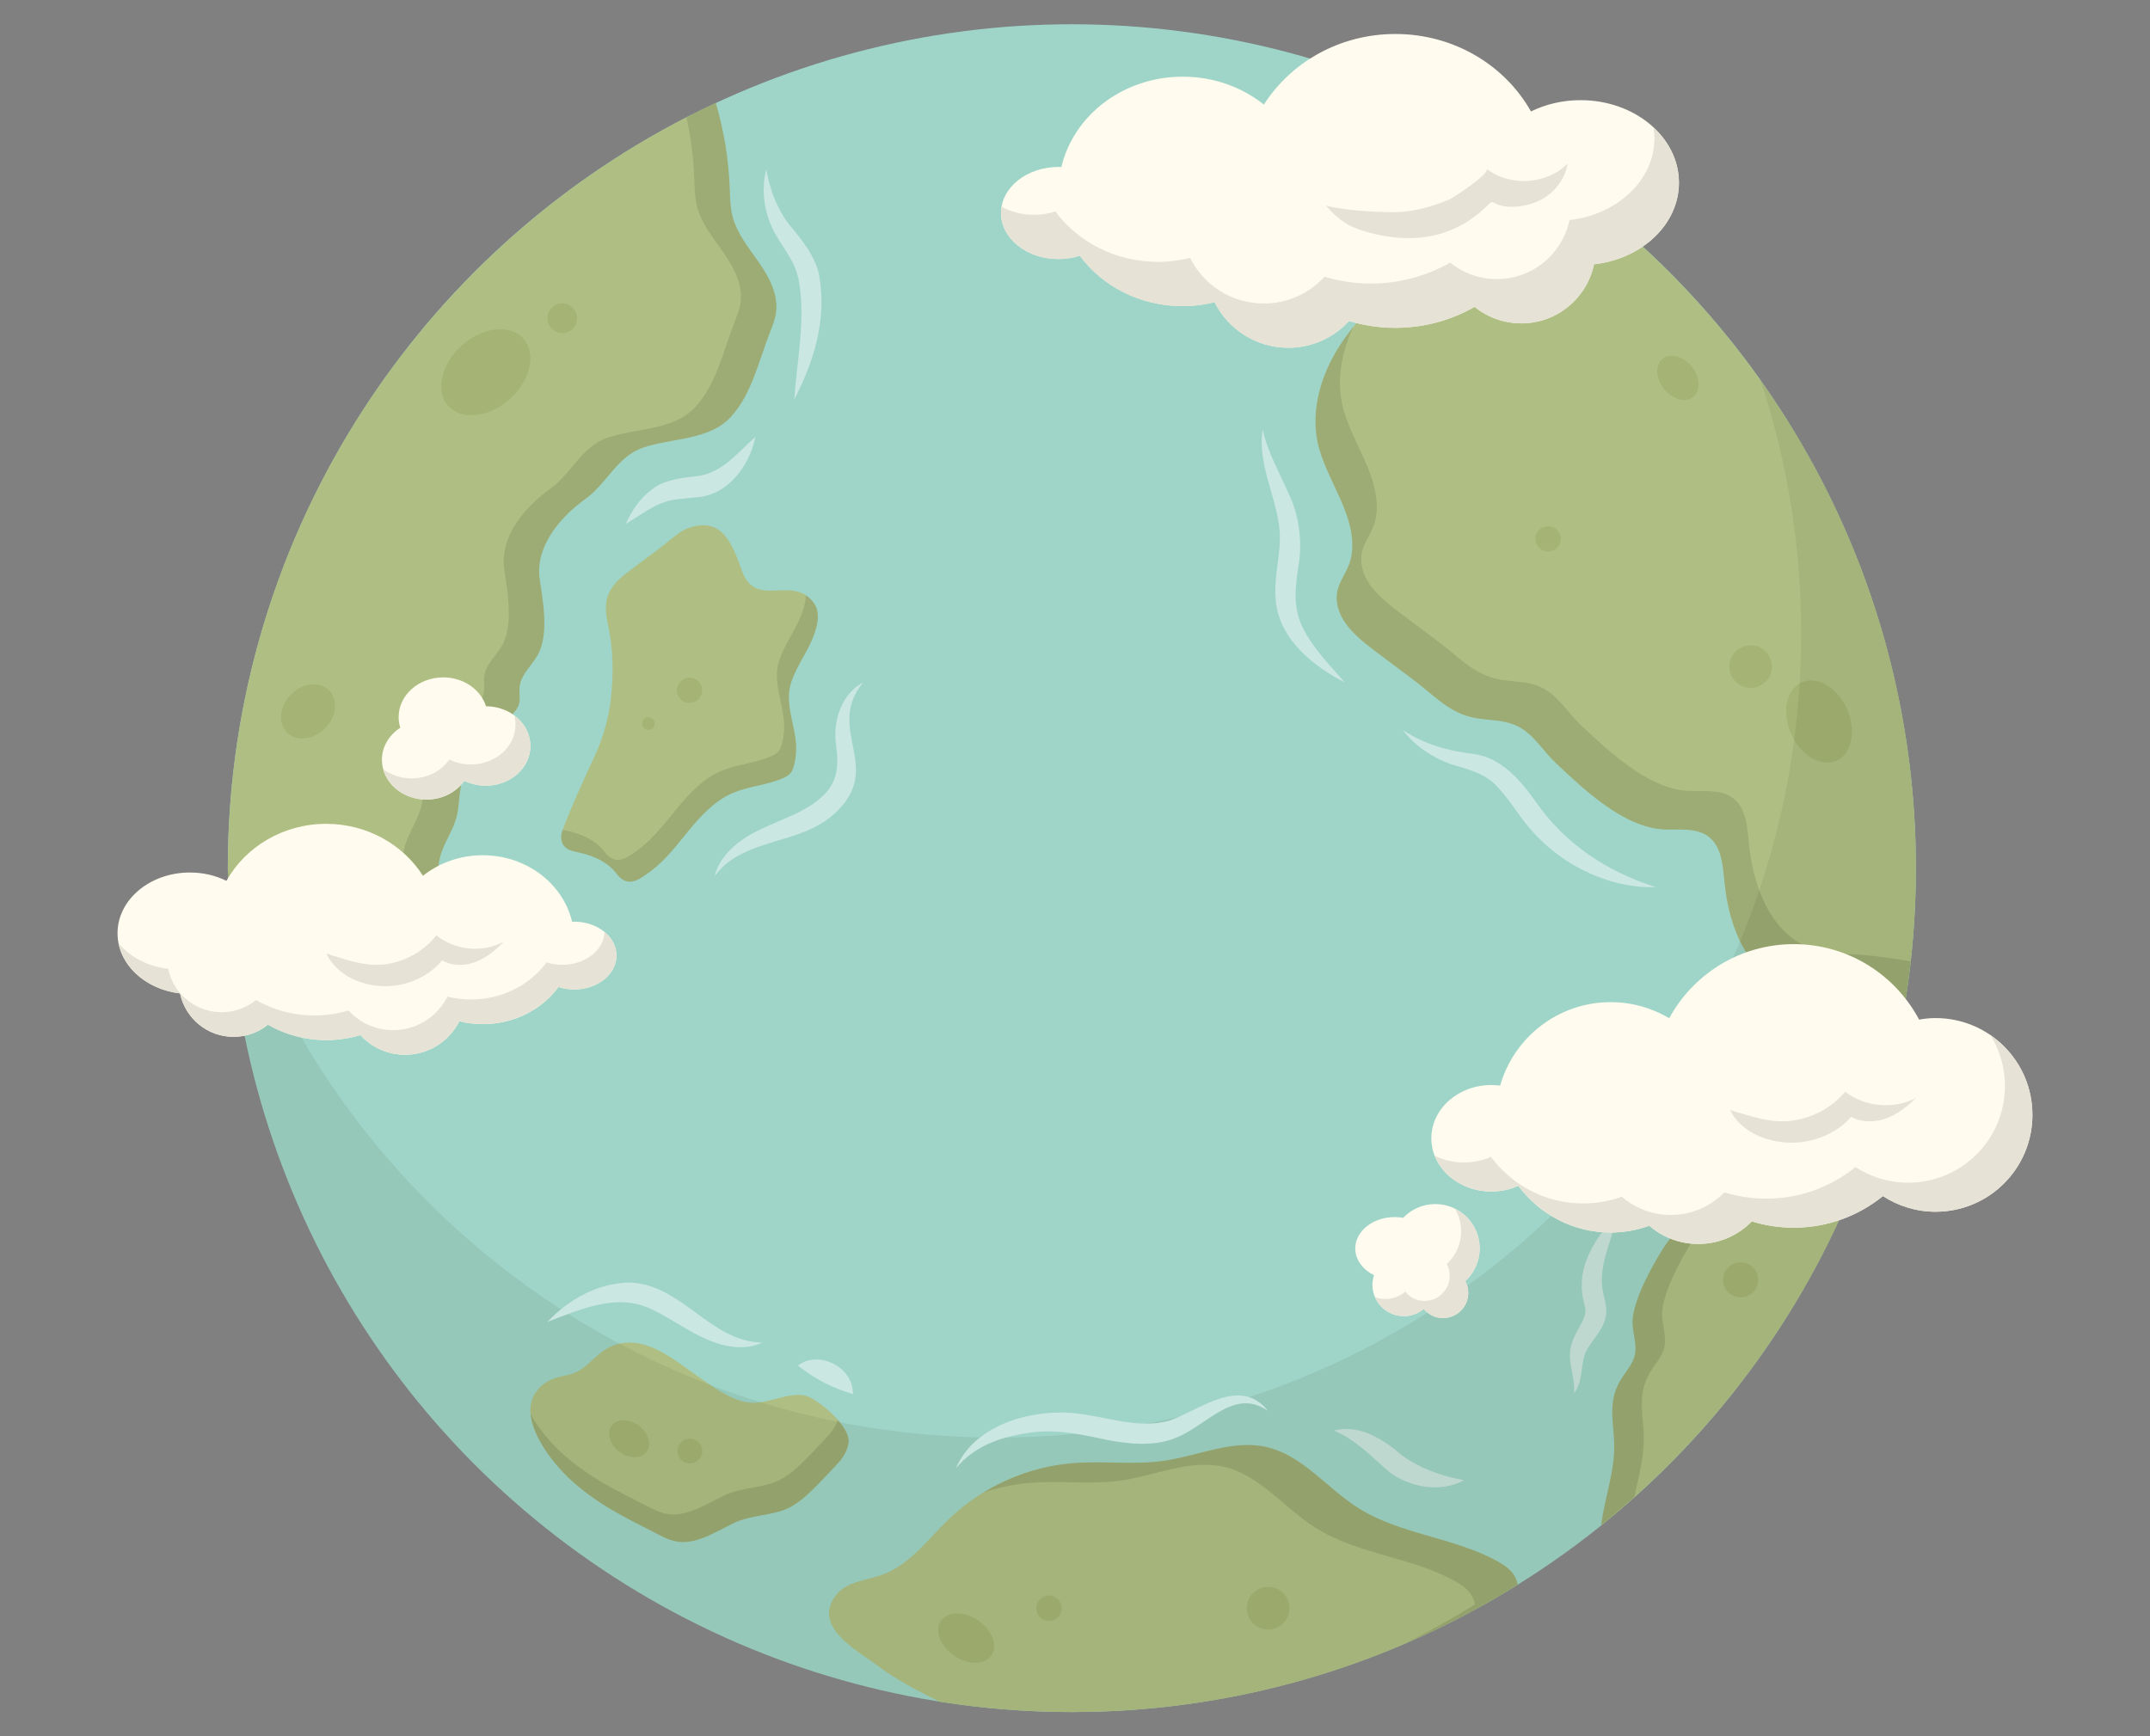 <?xml version="1.0" encoding="utf-8"?>
<!-- Generator: Adobe Illustrator 26.1.0, SVG Export Plug-In . SVG Version: 6.00 Build 0)  -->
<svg version="1.1" id="圖層_1" xmlns="http://www.w3.org/2000/svg" xmlns:xlink="http://www.w3.org/1999/xlink" x="0px" y="0px"
	 viewBox="0 0 464.26 375" style="enable-background:new 0 0 464.26 375;" xml:space="preserve">
<rect x="0" y="0" width="464.26" height="375" fill="#808080" stroke="none"/>
<style type="text/css">
	.st0{fill:#9FD5C9;}
	.st1{fill:#AFBF84;}
	.st2{opacity:0.23;fill:#5F6A3D;}
	.st3{fill:#CBE7E1;}
	.st4{fill:#A5B375;}
	.st5{opacity:0.09;fill:#3D4420;}
	.st6{fill:#FFFBEE;}
	.st7{fill:#E6E2D5;}
	.st8{fill:#EACDBB;}
	.st9{fill:#EDD9D1;}
	.st10{fill:#D6B8A8;}
	.st11{fill:#CFB2A5;}
	.st12{fill:#DBC5BE;}
	.st13{fill:#B0968C;}
	.st14{opacity:0.13;fill:#492A21;}
	.st15{fill:#F1B390;}
	.st16{fill:#E9987B;}
	.st17{fill:#DD8C74;}
	.st18{opacity:0.27;fill:#A8644F;}
	.st19{opacity:0.28;fill:#B17461;}
	.st20{fill:#FDECDC;}
	.st21{fill:#EBD6C4;}
	.st22{fill:#E7977A;}
	.st23{fill:#D8866C;}
	.st24{fill:#E9CA84;}
	.st25{fill:#DBA76C;}
	.st26{fill:#DBB76E;}
	.st27{fill:#CB8F54;}
	.st28{fill:#CB725A;}
	.st29{fill:#B85F4A;}
	.st30{fill:#F5DAAA;}
	.st31{fill:#F2A890;}
	.st32{opacity:0.19;fill:#CB8F54;}
	.st33{fill:#E5BF9C;}
	.st34{fill:#CC9F76;}
	.st35{fill:#DFA68F;}
	.st36{fill:#BC885D;}
	.st37{opacity:0.16;fill:#582A14;}
	.st38{fill:#E2B890;}
	.st39{fill:#F5DBC5;}
	.st40{fill:#DFAF87;}
	.st41{opacity:0.29;fill:#582A14;}
</style>
<g>
	<circle class="st0" cx="231.45" cy="187.5" r="182.26"/>
	<path class="st1" d="M64.01,198.45c7.02,3.24,11.97,8.04,20.43,6.11c7.9-1.81,9.46-10.86,10.25-17.67
		c0.58-5.02,3.88-7.56,4.31-12.82c0.42-5.22,1.44-10.7,4.91-14.61c2.13-2.4,7.95-4.54,8.28-8.03c0.1-1.08-0.11-2.18,0.03-3.26
		c0.36-2.65,2.72-4.51,3.98-6.87c2.32-4.35,1.07-11.36,0.35-16.09c-1.06-6.97,4.16-13.37,9.89-17.47c4.5-3.23,6.82-9.09,12.29-11.02
		c6.13-2.16,14.36-1.56,19.04-6.63c4.62-5,6.1-12.31,8.52-18.4c0.54-1.36,1.09-2.74,1.28-4.2c0.52-3.86-1.47-7.6-3.69-10.8
		c-2.22-3.2-4.81-6.31-5.74-10.09c-0.42-1.72-0.48-3.5-0.54-5.27c-0.24-7.11-1.24-12.81-3.03-19.11
		c-62.23,29-105.37,92.1-105.37,165.28c0,1.33,0.02,2.66,0.05,3.99c0.02,0.02,0.04,0.05,0.06,0.07
		C53.69,195.9,58.62,195.96,64.01,198.45z"/>
	<path class="st1" d="M332.45,35.78c-9.64,7.36-19.06,15.01-28.22,22.97c-5.5,4.78-10.98,9.75-14.93,15.88
		c-3.95,6.13-6.26,13.63-4.81,20.78c1.65,8.18,8.99,16.29,7.26,25.01c-0.66,3.32-3.26,5.44-3.11,8.95
		c0.21,5.16,5.05,8.81,8.78,11.62c2.67,2.01,5.34,4.02,8.02,6.02c4.31,3.24,7.56,7.07,13.15,8.07c2.93,0.53,6.04,0.37,8.76,1.6
		c3.73,1.69,5.69,5.37,8.55,8.07c5.97,5.64,14.7,13.95,23.28,14.38c3.36,0.17,7.09-0.46,9.77,1.58c2.82,2.15,3.06,6.2,3.41,9.72
		c1.17,11.96,6.8,24.02,20.19,23.95c6.18-0.03,12.53,1.29,18.84,2.21c1.52-9.47,2.32-19.18,2.32-29.08
		C413.71,124.2,381.44,68.45,332.45,35.78z"/>
	<path class="st1" d="M158.5,171.15c3.39-1.39,7.19-1.61,10.55-3.08c0.59-0.26,1.18-0.56,1.6-1.04c0.47-0.54,0.69-1.26,0.86-1.96
		c1.4-5.75-1.28-9.65-1.16-14.9c0.09-3.93,3.1-7.87,4.62-11.16c1.32-2.86,2.57-6.45,0.65-8.94c-4.61-5.99-12.41,1.52-15.4-6.77
		c-2.11-5.86-4.31-12.03-11.89-9.13c-1.18,0.45-2.17,1.26-3.15,2.06c-3.38,2.78-7.02,5.27-10.29,7.85
		c-4.14,3.27-4.61,6.2-3.61,10.82c1.14,5.27,1.24,10.44,0.63,15.9c-0.47,4.25-1.63,8.42-3.42,12.3c-2.47,5.36-5.02,10.85-7.04,16.24
		c-0.44,1.18-0.37,2.64,0.51,3.54c0.75,0.77,1.87,0.97,2.92,1.2c3.12,0.68,6.28,2,8.21,4.55c2.39,3.15,4.64,1.59,7.45-0.51
		c3.26-2.44,5.73-5.77,8.32-8.92c2.6-3.14,5.48-6.22,9.21-7.88C158.21,171.27,158.36,171.21,158.5,171.15z"/>
	<path class="st2" d="M175.61,130.07c-0.5-0.65-1.04-1.13-1.6-1.5c-0.03,1.9-0.82,3.95-1.63,5.73c-1.52,3.29-4.52,7.22-4.62,11.16
		c-0.12,5.25,2.56,9.15,1.16,14.9c-0.17,0.7-0.39,1.42-0.86,1.96c-0.42,0.48-1.01,0.79-1.6,1.04c-3.36,1.46-7.16,1.69-10.55,3.08
		c-0.14,0.06-0.29,0.12-0.43,0.18c-3.73,1.66-6.61,4.74-9.21,7.88c-2.6,3.14-5.06,6.47-8.32,8.92c-2.81,2.1-5.06,3.65-7.45,0.51
		c-1.93-2.55-5.09-3.87-8.21-4.55c-0.26-0.06-0.52-0.11-0.78-0.17c-0.02,0.05-0.04,0.1-0.06,0.15c-0.44,1.18-0.37,2.64,0.51,3.54
		c0.75,0.77,1.87,0.97,2.92,1.2c3.12,0.68,6.28,2,8.21,4.55c2.39,3.15,4.64,1.59,7.45-0.51c3.26-2.44,5.73-5.77,8.32-8.92
		c2.6-3.14,5.48-6.22,9.21-7.88c0.14-0.06,0.28-0.12,0.43-0.18c3.39-1.39,7.19-1.61,10.55-3.08c0.59-0.26,1.18-0.56,1.6-1.04
		c0.47-0.54,0.69-1.26,0.86-1.96c1.4-5.75-1.28-9.65-1.16-14.9c0.09-3.93,3.1-7.87,4.62-11.16
		C176.28,136.15,177.53,132.57,175.61,130.07z"/>
	<path class="st1" d="M173.82,301.4c-0.06-0.01-0.12-0.02-0.17-0.03c-4.25-0.66-8.35,2.32-12.7,1.43c-3.42-0.7-6.55-2.96-9.6-5.07
		c-5.92-4.09-12.22-9.85-19.16-7.03c-3.81,1.55-5.44,5.41-9.53,6.25c-1.82,0.37-3.69,0.76-5.3,2c-7.31,5.61,1.39,16.4,5.38,20.19
		c6,5.7,12.52,8.72,19.3,12.2c1.14,0.59,2.3,1.18,3.5,1.47c4.4,1.08,8.72-1.86,12.95-3.88c3.69-1.76,7.75-1.53,11.33-3.04
		c3.75-1.58,7.28-5.91,10.41-9.1c1.36-1.39,2.79-3.08,3.01-5.39C183.58,307.86,176.2,301.83,173.82,301.4z"/>
	<path class="st1" d="M323.31,337.18c-9.45-5.2-21.04-5.75-30.13-11.55c-6.72-4.29-11.98-11.36-19.75-13.11
		c-7.27-1.64-14.59,1.87-21.97,2.96c-6.57,0.97-13.28-0.01-19.9,0.54c-9.82,0.81-19.33,5.07-26.47,11.88
		c-4.62,4.4-8.54,10.01-14.53,12.19c-3.49,1.27-7.75,1.46-10.02,4.4c-5.24,6.79,4.31,11.82,9.19,15.42
		c0.71,0.53,1.43,1.04,2.17,1.53c3.47,2.33,7.26,4.18,11.01,6.1c9.3,1.46,18.83,2.23,28.54,2.23c35.35,0,68.34-10.07,96.28-27.49
		c-0.14-0.78-0.44-1.55-0.93-2.27C325.94,338.76,324.63,337.91,323.31,337.18z"/>
	<path class="st2" d="M242.23,319.74c7.37-1.09,14.7-4.59,21.97-2.96c7.78,1.75,13.03,8.82,19.75,13.11
		c9.1,5.8,20.68,6.34,30.13,11.55c1.32,0.73,2.63,1.58,3.49,2.82c0.5,0.72,0.79,1.48,0.93,2.27c-4.94,3.08-10.04,5.92-15.28,8.52
		c8.52-3.66,16.72-7.92,24.52-12.78c-0.14-0.78-0.44-1.55-0.93-2.27c-0.86-1.24-2.17-2.09-3.49-2.82
		c-9.45-5.2-21.04-5.75-30.13-11.55c-6.72-4.29-11.98-11.36-19.75-13.11c-7.27-1.64-14.59,1.87-21.97,2.96
		c-6.57,0.97-13.28-0.01-19.9,0.54c-6.75,0.55-13.32,2.77-19.11,6.29c3.2-1.05,6.52-1.76,9.87-2.03
		C228.95,319.73,235.66,320.7,242.23,319.74z"/>
	<path class="st1" d="M375.74,255.79c-5.86,3.15-12.82,7.96-16.48,13.67c-2.45,3.81-6.59,11.29-6.72,15.89
		c-0.07,2.44,1.01,4.88,0.49,7.27c-0.41,1.88-1.76,3.4-2.81,5.01c-2.12,3.27-2.2,6.25-1.98,9.4c0.11,1.62,0.3,3.29,0.34,5.07
		c0.11,5.78-2.12,11.52-2.82,17.36c25.23-20.33,44.92-47.25,56.47-78.14C393.38,249.07,383.81,251.46,375.74,255.79z"/>
	<path class="st2" d="M163.88,56.69c-2.22-3.2-4.81-6.31-5.74-10.09c-0.42-1.72-0.48-3.5-0.54-5.27
		c-0.24-7.11-1.24-12.81-3.03-19.11c-2.14,1-4.25,2.04-6.34,3.12c0.96,4.38,1.54,8.75,1.71,13.85c0.06,1.77,0.12,3.55,0.54,5.27
		c0.93,3.78,3.52,6.89,5.74,10.09c2.22,3.2,4.21,6.94,3.69,10.8c-0.2,1.45-0.74,2.83-1.28,4.2c-2.42,6.09-3.91,13.41-8.52,18.4
		c-4.68,5.07-12.91,4.47-19.04,6.63c-5.47,1.93-7.79,7.8-12.29,11.02c-5.73,4.1-10.94,10.5-9.89,17.47
		c0.72,4.73,1.97,11.75-0.35,16.09c-1.26,2.36-3.62,4.22-3.98,6.87c-0.15,1.08,0.07,2.17-0.03,3.26c-0.33,3.49-6.15,5.63-8.28,8.03
		c-3.47,3.92-4.49,9.4-4.91,14.61c-0.43,5.26-3.72,7.8-4.31,12.82c-0.79,6.81-2.35,15.86-10.25,17.67
		c-1.57,0.36-3.02,0.49-4.39,0.43c3.57,1.73,7.24,2.81,12.05,1.71c7.9-1.81,9.46-10.86,10.25-17.67c0.58-5.02,3.88-7.56,4.31-12.82
		c0.42-5.22,1.44-10.7,4.91-14.61c2.13-2.4,7.95-4.54,8.28-8.03c0.1-1.08-0.11-2.18,0.03-3.26c0.36-2.65,2.72-4.51,3.98-6.87
		c2.32-4.35,1.07-11.36,0.35-16.09c-1.06-6.97,4.16-13.37,9.89-17.47c4.5-3.23,6.82-9.09,12.29-11.02
		c6.13-2.16,14.36-1.56,19.04-6.63c4.62-5,6.1-12.31,8.52-18.4c0.54-1.36,1.09-2.74,1.28-4.2C168.1,63.62,166.11,59.89,163.88,56.69
		z"/>
	<path class="st2" d="M377.65,182.11c-0.34-3.53-0.59-7.57-3.41-9.72c-2.67-2.04-6.41-1.41-9.77-1.58
		c-8.58-0.43-17.3-8.74-23.28-14.38c-2.86-2.7-4.83-6.38-8.55-8.07c-2.71-1.23-5.83-1.07-8.76-1.6c-5.59-1.01-8.84-4.83-13.15-8.07
		c-2.67-2.01-5.34-4.02-8.02-6.02c-3.74-2.81-8.57-6.45-8.78-11.62c-0.14-3.51,2.45-5.63,3.11-8.95c1.73-8.72-5.61-16.83-7.26-25.01
		c-1.12-5.54,0.02-11.29,2.43-16.45c-1.03,1.28-2.01,2.6-2.9,3.98c-3.95,6.13-6.26,13.63-4.81,20.78
		c1.65,8.18,8.99,16.29,7.26,25.01c-0.66,3.32-3.26,5.44-3.11,8.95c0.21,5.16,5.05,8.81,8.78,11.62c2.67,2.01,5.34,4.02,8.02,6.02
		c4.31,3.24,7.56,7.07,13.15,8.07c2.93,0.53,6.04,0.37,8.76,1.6c3.73,1.69,5.69,5.37,8.55,8.07c5.97,5.64,14.7,13.95,23.28,14.38
		c3.36,0.17,7.09-0.46,9.77,1.58c2.82,2.15,3.06,6.2,3.41,9.72c1.17,11.96,6.8,24.02,20.19,23.95c6.18-0.03,12.53,1.29,18.84,2.21
		c0.47-2.96,0.85-5.95,1.18-8.95c-4.95-0.79-9.9-1.6-14.73-1.57C384.45,206.13,378.81,194.07,377.65,182.11z"/>
	<path class="st2" d="M180.9,306.64c-0.51,1.72-1.65,3.07-2.77,4.2c-3.13,3.19-6.66,7.52-10.41,9.1c-3.57,1.51-7.64,1.28-11.33,3.04
		c-4.23,2.01-8.54,4.96-12.95,3.88c-1.2-0.3-2.35-0.89-3.5-1.47c-6.79-3.48-13.31-6.5-19.3-12.2c-1.7-1.62-4.25-4.5-6.06-7.72
		c0.52,5.24,5.43,11.09,8.16,13.68c6,5.7,12.52,8.72,19.3,12.2c1.14,0.59,2.3,1.18,3.5,1.47c4.4,1.08,8.72-1.86,12.95-3.88
		c3.69-1.76,7.75-1.53,11.33-3.04c3.75-1.58,7.28-5.91,10.41-9.1c1.36-1.39,2.79-3.08,3.01-5.39
		C183.37,310.04,182.34,308.29,180.9,306.64z"/>
	<path class="st2" d="M354.61,305.33c-0.22-3.15-0.13-6.12,1.98-9.4c1.05-1.62,2.4-3.13,2.81-5.01c0.52-2.38-0.56-4.83-0.49-7.27
		c0.14-4.6,4.27-12.08,6.72-15.89c3.67-5.71,10.62-10.52,16.48-13.67c2.21-1.19,4.55-2.23,6.94-3.07
		c-4.64,0.83-9.18,2.54-13.33,4.77c-5.86,3.15-12.82,7.96-16.48,13.67c-2.45,3.81-6.59,11.29-6.72,15.89
		c-0.07,2.44,1.01,4.88,0.49,7.27c-0.41,1.88-1.76,3.4-2.81,5.01c-2.12,3.27-2.2,6.25-1.98,9.4c0.11,1.62,0.3,3.29,0.34,5.07
		c0.11,5.78-2.12,11.52-2.82,17.36c2.44-1.97,4.81-4.01,7.15-6.1c0.92-4.34,2.14-8.64,2.06-12.96
		C354.92,308.62,354.72,306.95,354.61,305.33z"/>
	<path class="st3" d="M165.47,36.58c0.75,4.39,2.31,8.34,4.68,11.6c2.67,3.23,6.23,7.35,6.83,11.9c1.49,9.29-1.3,18.17-5.48,26.21
		c0.6-8.4,2.44-17.19,1.05-25.33c-0.68-4.39-3.25-6.99-5.43-10.95C164.98,45.8,164.31,40.92,165.47,36.58L165.47,36.58z"/>
	<path class="st3" d="M163.12,94.36c-1.21,6.14-5.93,12.61-12.69,13.04c-2.91,0.37-5.27,0.25-7.87,1.39c-2.41,1-4.76,2.79-7.43,4.34
		c1.27-2.78,2.94-5.4,5.62-7.41c2.47-1.98,6.17-2.49,9.08-2.81C155.69,102.49,158.87,98.13,163.12,94.36L163.12,94.36z"/>
	<path class="st3" d="M272.67,92.75c1.05,5.02,3.57,9.15,5.6,13.89c2.29,4.62,3.02,10.68,2.09,15.68c-0.7,4.82-1.2,9.07,1.06,13.45
		c2.06,4.14,5.62,7.77,8.96,11.62c-6.72-3.45-14.17-9.3-14.89-17.69c-0.53-5.19,1.19-10.07,0.83-14.95
		C275.79,107.51,271.42,100.24,272.67,92.75L272.67,92.75z"/>
	<path class="st3" d="M302.9,157.65c4.76,3.16,9.56,4.46,15.21,5.18c6.08,0.67,10.6,6.12,13.76,10.69
		c3.07,4.33,6.78,7.97,11.12,11.03c4.35,3.02,9.22,5.36,14.55,7.05c-5.61,0.18-11.31-1.33-16.39-4.03
		c-5.1-2.65-9.62-6.69-12.93-11.36c-1.65-2.26-3.14-4.46-4.86-6.24c-2.59-2.99-6.37-3.77-10.09-4.94
		C309.23,163.59,305.46,161.04,302.9,157.65L302.9,157.65z"/>
	<path class="st3" d="M186.34,147.4c-8.31,10.33,4.86,18.35-6.18,28.36c-5.82,5.29-13.9,5.36-20.46,8.9
		c-2.06,1.08-3.91,2.55-5.37,4.57c0.54-2.46,2.16-4.66,4.08-6.38c5.27-4.81,13.91-6.06,18.73-10.47c3.67-3.09,4.03-6.63,3.41-11.39
		C179.74,155.94,181.66,149.89,186.34,147.4L186.34,147.4z"/>
	<path class="st3" d="M288.06,308.97c5.44-1.48,10.8,1.99,14.71,5.38c3.98,2.87,8.34,4.38,13.36,5.35
		c-4.99,2.71-11.48,1.62-16.02-1.69C296.03,314.56,293.17,311.2,288.06,308.97L288.06,308.97z"/>
	<path class="st3" d="M349.18,261.91c-0.74,5.65-4.07,10.83-3.12,16.68c0.27,1.77,1.1,3.59,0.69,5.7c-0.49,2.84-2.88,5.07-4.03,7.17
		c-1.57,2.58-0.7,6.91-2.86,9.49c0.41-3.67-1.73-7.15-0.44-10.82c0.77-2.64,2.47-4.28,2.92-6.56c0.13-1.34-0.61-2.85-0.71-4.45
		C340.9,272.28,345.18,266.86,349.18,261.91L349.18,261.91z"/>
	<circle class="st4" cx="121.41" cy="68.74" r="3.21"/>
	<circle class="st4" cx="148.89" cy="149.09" r="2.74"/>
	<circle class="st4" cx="334.29" cy="116.38" r="2.74"/>
	<circle class="st4" cx="226.51" cy="347.33" r="2.74"/>
	<circle class="st4" cx="140.01" cy="156.28" r="1.37"/>
	<circle class="st4" cx="148.96" cy="313.39" r="2.67"/>
	
		<ellipse transform="matrix(0.707 -0.707 0.707 0.707 -89.163 92.055)" class="st4" cx="66.54" cy="153.66" rx="6.43" ry="5.19"/>
	
		<ellipse transform="matrix(0.745 -0.667 0.667 0.745 -26.847 90.503)" class="st4" cx="104.9" cy="80.35" rx="10.89" ry="7.77"/>
	
		<ellipse transform="matrix(0.914 -0.406 0.406 0.914 -29.374 172.991)" class="st4" cx="392.74" cy="155.68" rx="6.6" ry="9.25"/>
	<circle class="st4" cx="378.03" cy="143.97" r="4.6"/>
	
		<ellipse transform="matrix(0.601 -0.8 0.8 0.601 -194.2 232.57)" class="st4" cx="135.66" cy="310.64" rx="3.51" ry="4.69"/>
	<circle class="st4" cx="273.83" cy="347.33" r="4.6"/>
	
		<ellipse transform="matrix(0.565 -0.825 0.825 0.565 -201.217 325.993)" class="st4" cx="208.66" cy="353.89" rx="4.6" ry="6.59"/>
	<circle class="st4" cx="375.86" cy="276.42" r="3.78"/>
	
		<ellipse transform="matrix(0.779 -0.626 0.626 0.779 28.867 245.048)" class="st4" cx="362.54" cy="81.52" rx="3.87" ry="5.28"/>
	<path class="st5" d="M380.14,82.08c5.71,17.2,8.8,35.59,8.8,54.71c0,95.92-77.76,173.69-173.69,173.69
		C137.1,310.47,71,258.84,49.2,187.83c0.18,100.51,81.7,181.93,182.25,181.93c100.66,0,182.26-81.6,182.26-182.26
		C413.71,148.22,401.28,111.84,380.14,82.08z"/>
	<path class="st6" d="M362.54,39.46c0-9.85-9.51-17.83-21.25-17.83c-3.91,0-7.55,0.9-10.7,2.44c-5.6-9.96-16.61-16.73-29.28-16.73
		c-12.03,0-22.56,6.11-28.39,15.25c-4.7-3.75-10.81-6.03-17.51-6.03c-12.87,0-23.61,8.36-26.22,19.52
		c-0.21-0.01-0.41-0.02-0.62-0.02c-6.85,0-12.41,4.45-12.41,9.94c0,5.49,5.56,9.94,12.41,9.94c1.63,0,3.18-0.26,4.61-0.72
		c4.83,6.57,12.98,10.89,22.23,10.89c2.37,0,4.66-0.31,6.86-0.85c2.93,5.83,8.95,9.84,15.92,9.84c5.19,0,9.85-2.23,13.11-5.78
		c3.16,0.95,6.52,1.47,10.01,1.47c6.26,0,12.11-1.66,17.11-4.53c2.75,2.23,6.26,3.57,10.08,3.57c7.73,0,14.18-5.47,15.7-12.75
		C354.56,55.91,362.54,48.48,362.54,39.46z"/>
	<path class="st6" d="M25.38,201.56c0-7.25,7-13.12,15.64-13.12c2.87,0,5.56,0.66,7.87,1.8c4.12-7.33,12.23-12.31,21.55-12.31
		c8.85,0,16.6,4.49,20.9,11.22c3.46-2.76,7.96-4.44,12.89-4.44c9.47,0,17.38,6.16,19.3,14.37c0.15-0.01,0.3-0.02,0.46-0.02
		c5.04,0,9.13,3.28,9.13,7.32c0,4.04-4.09,7.32-9.13,7.32c-1.2,0-2.34-0.19-3.39-0.53c-3.55,4.84-9.55,8.02-16.36,8.02
		c-1.75,0-3.43-0.23-5.05-0.62c-2.16,4.29-6.59,7.24-11.72,7.24c-3.82,0-7.25-1.64-9.65-4.25c-2.33,0.7-4.8,1.08-7.37,1.08
		c-4.61,0-8.91-1.22-12.59-3.33c-2.03,1.64-4.61,2.63-7.42,2.63c-5.69,0-10.44-4.03-11.56-9.38
		C31.26,213.66,25.38,208.19,25.38,201.56z"/>
	<path class="st6" d="M319.51,269.64c0-5.3-4.29-9.59-9.59-9.59c-2.73,0-5.18,1.14-6.93,2.97c-0.59-0.1-1.19-0.16-1.82-0.16
		c-4.71,0-8.52,3.04-8.52,6.78c0,2.44,1.62,4.57,4.05,5.76c-0.38,1.17-0.46,2.44-0.14,3.72c0.91,3.63,4.59,5.84,8.23,4.93
		c1.01-0.25,1.9-0.74,2.65-1.36c1,1.2,2.48,1.98,4.16,1.98c3.01,0,5.45-2.44,5.45-5.45c0-0.92-0.25-1.77-0.65-2.53
		C318.31,274.95,319.51,272.44,319.51,269.64z"/>
	<path class="st6" d="M104.95,152.53c-1.15-3.6-4.85-6.23-9.25-6.23c-5.31,0-9.62,3.84-9.62,8.58c0,0.79,0.13,1.56,0.36,2.29
		c-2.4,1.56-3.97,4.08-3.97,6.94c0,4.74,4.31,8.58,9.62,8.58c3.45,0,6.47-1.63,8.17-4.07c1.38,0.68,2.96,1.07,4.65,1.07
		c5.31,0,9.62-3.84,9.62-8.58C114.53,156.39,110.24,152.55,104.95,152.53z"/>
	<path class="st7" d="M111.02,154.49c0.18,0.66,0.29,1.34,0.29,2.04c0,4.74-4.31,8.58-9.62,8.58c-1.69,0-3.27-0.39-4.65-1.07
		c-1.7,2.44-4.72,4.07-8.17,4.07c-2.32,0-4.45-0.73-6.11-1.96c1.03,3.75,4.81,6.54,9.33,6.54c3.45,0,6.47-1.63,8.17-4.07
		c1.38,0.68,2.96,1.07,4.65,1.07c5.31,0,9.62-3.84,9.62-8.58C114.53,158.45,113.17,156.06,111.02,154.49z"/>
	<path class="st6" d="M417.96,219.88c-1.22,0-2.4,0.13-3.56,0.33c-5.14-9.69-15.32-16.3-27.05-16.3c-11.61,0-21.72,6.47-26.91,16
		c-3.7-2.19-8.01-3.47-12.62-3.47c-11.36,0-20.92,7.62-23.89,18.03c-0.61-0.08-1.24-0.13-1.88-0.13c-7.17,0-12.97,5.15-12.97,11.5
		c0,6.35,5.81,11.5,12.97,11.5c2.09,0,4.06-0.45,5.81-1.23c4.53,6.11,11.77,10.08,19.96,10.08c2.92,0,5.72-0.53,8.32-1.46
		c2.84,2.45,6.53,3.94,10.57,3.94c4.54,0,8.64-1.87,11.58-4.88c2.86,0.89,5.9,1.36,9.06,1.36c7.29,0,13.98-2.56,19.24-6.82
		c3.28,2.13,7.18,3.38,11.37,3.38c11.55,0,20.91-9.36,20.91-20.91C438.88,229.24,429.51,219.88,417.96,219.88z"/>
	<path class="st7" d="M130.54,201.29c-0.15,3.93-4.17,7.09-9.12,7.09c-1.2,0-2.34-0.19-3.39-0.53c-3.55,4.84-9.55,8.02-16.36,8.02
		c-1.75,0-3.43-0.23-5.05-0.62c-2.16,4.29-6.59,7.24-11.72,7.24c-3.82,0-7.25-1.64-9.65-4.25c-2.33,0.7-4.8,1.08-7.37,1.08
		c-4.61,0-8.91-1.22-12.59-3.33c-2.03,1.64-4.61,2.63-7.42,2.63c-5.69,0-10.44-4.03-11.56-9.38c-4.45-0.51-8.29-2.59-10.72-5.55
		c1.1,5.65,6.49,10.08,13.28,10.86c1.12,5.36,5.87,9.38,11.56,9.38c2.81,0,5.39-0.99,7.42-2.63c3.68,2.11,7.99,3.33,12.59,3.33
		c2.57,0,5.04-0.38,7.37-1.08c2.4,2.61,5.83,4.25,9.65,4.25c5.13,0,9.56-2.95,11.72-7.24c1.61,0.39,3.3,0.62,5.05,0.62
		c6.81,0,12.81-3.18,16.36-8.02c1.05,0.34,2.19,0.53,3.39,0.53c5.04,0,9.13-3.28,9.13-7.32
		C133.11,204.4,132.13,202.61,130.54,201.29z"/>
	<path class="st7" d="M429.82,223.57c1.97,3.19,3.12,6.93,3.12,10.96c0,11.55-9.36,20.91-20.91,20.91c-4.2,0-8.1-1.25-11.37-3.38
		c-5.26,4.26-11.95,6.82-19.24,6.82c-3.15,0-6.19-0.48-9.06-1.36c-2.94,3.01-7.04,4.88-11.58,4.88c-4.04,0-7.73-1.49-10.57-3.94
		c-2.61,0.93-5.4,1.46-8.32,1.46c-8.19,0-15.43-3.97-19.96-10.08c-1.75,0.78-3.72,1.23-5.81,1.23c-2.29,0-4.44-0.53-6.31-1.45
		c1.77,4.49,6.57,7.72,12.24,7.72c2.09,0,4.06-0.45,5.81-1.23c4.53,6.11,11.77,10.08,19.96,10.08c2.92,0,5.72-0.53,8.32-1.46
		c2.84,2.45,6.53,3.94,10.57,3.94c4.54,0,8.64-1.87,11.58-4.88c2.86,0.89,5.9,1.36,9.06,1.36c7.29,0,13.98-2.56,19.24-6.82
		c3.28,2.13,7.18,3.38,11.37,3.38c11.55,0,20.91-9.36,20.91-20.91C438.88,233.64,435.29,227.34,429.82,223.57z"/>
	<path class="st7" d="M319.51,269.64c0-3.76-2.17-7.01-5.33-8.58c0.85,1.43,1.34,3.09,1.34,4.87c0,2.8-1.21,5.31-3.12,7.06
		c0.4,0.76,0.65,1.61,0.65,2.53c0,3.01-2.44,5.45-5.45,5.45c-1.68,0-3.17-0.78-4.16-1.98c-0.75,0.62-1.64,1.1-2.65,1.36
		c-1.33,0.33-2.66,0.24-3.86-0.18c1.3,2.99,4.58,4.71,7.85,3.89c1.01-0.25,1.9-0.74,2.65-1.36c1,1.2,2.48,1.98,4.16,1.98
		c3.01,0,5.45-2.44,5.45-5.45c0-0.92-0.25-1.77-0.65-2.53C318.31,274.95,319.51,272.44,319.51,269.64z"/>
	<path class="st7" d="M357.04,27.53c0.12,0.77,0.21,1.56,0.21,2.36c0,9.01-7.98,16.45-18.34,17.64c-1.52,7.28-7.97,12.75-15.7,12.75
		c-3.82,0-7.32-1.34-10.08-3.57c-5,2.87-10.85,4.53-17.11,4.53c-3.49,0-6.85-0.52-10.01-1.47c-3.26,3.54-7.92,5.78-13.11,5.78
		c-6.97,0-12.99-4.01-15.92-9.84c-2.19,0.53-4.48,0.85-6.86,0.85c-9.25,0-17.4-4.32-22.23-10.89c-1.43,0.46-2.98,0.72-4.61,0.72
		c-2.59,0-5-0.64-6.99-1.73c-0.08,0.45-0.13,0.9-0.13,1.36c0,5.49,5.56,9.94,12.41,9.94c1.63,0,3.18-0.26,4.61-0.72
		c4.83,6.57,12.98,10.89,22.23,10.89c2.37,0,4.66-0.31,6.86-0.85c2.93,5.83,8.95,9.84,15.92,9.84c5.19,0,9.85-2.23,13.11-5.78
		c3.16,0.95,6.52,1.47,10.01,1.47c6.26,0,12.11-1.66,17.11-4.53c2.75,2.23,6.26,3.57,10.08,3.57c7.73,0,14.18-5.47,15.7-12.75
		c10.35-1.19,18.34-8.62,18.34-17.64C362.54,34.86,360.45,30.69,357.04,27.53z"/>
	<path class="st3" d="M118.2,285.5c4.52-4.78,10.77-8.35,17.63-8.51c11.56,0.36,17.39,12.76,28.72,12.97
		c-1.94,0.98-4.29,1.18-6.52,0.88c-6.37-0.81-11.96-5.58-17.23-8.02C133.43,279.13,125.51,282.73,118.2,285.5L118.2,285.5z"/>
	<path class="st3" d="M172.28,294.94c4.5-3.49,12.14,0.44,11.87,6.15C179.46,299.65,176.16,297.92,172.28,294.94L172.28,294.94z"/>
	<path class="st3" d="M206.41,317.13c3.83-9.06,15.23-12.51,24.37-12.01c7.37,0.46,14.53,3.7,21.69,1.72
		c6.58-2.25,15.3-9.74,21.36-2.09c-7.41-5.24-13.31,3.31-20.04,5.83c-4.61,1.88-10.03,1.3-14.62,0.43
		c-5.9-1.26-11.43-2.5-17.34-1.49C216.14,310.34,210.37,312.3,206.41,317.13L206.41,317.13z"/>
	<path class="st7" d="M81.54,212.92c-4.57-0.48-9-2.7-11.06-6.97c4.1,1.24,8.16,2.86,12.52,2.34c4.38-0.52,8.51-2.83,11.24-6.29
		c4,3.3,10.05,3.86,14.59,1.35c-1.75,1.8-3.72,3.47-6.07,4.38c-2.34,0.91-5.12,0.97-7.28-0.32
		C92.16,211.41,86.72,213.46,81.54,212.92z"/>
	<path class="st7" d="M385.13,246.71c-4.78-0.48-9.42-2.7-11.57-6.97c4.29,1.24,8.54,2.86,13.11,2.34
		c4.58-0.52,8.91-2.83,11.77-6.29c4.19,3.3,10.52,3.86,15.27,1.35c-1.83,1.8-3.9,3.47-6.35,4.38c-2.45,0.91-5.36,0.97-7.62-0.32
		C396.25,245.2,390.55,247.25,385.13,246.71z"/>
	<path class="st7" d="M286.32,44.43c4.71,1.07,9.32,1.28,14.1,1.4c4.18,0.1,8.62-1.11,12.46-2.71c0.84-0.35,9.22-5.81,8.1-6.7
		c5.03,3.97,13.02,3.47,17.52-1.09c-0.5,3.36-2.85,6.31-5.87,7.88c-2.61,1.35-7.23,2.15-9.88,0.64c-0.22-0.12-0.46-0.27-0.7-0.2
		c-0.17,0.04-0.3,0.18-0.42,0.3c-7.26,7.47-16.41,8.93-26.22,6.22c-1.49-0.41-2.97-0.92-4.32-1.67
		C289.26,47.47,287.69,46.02,286.32,44.43z"/>
</g>
</svg>
